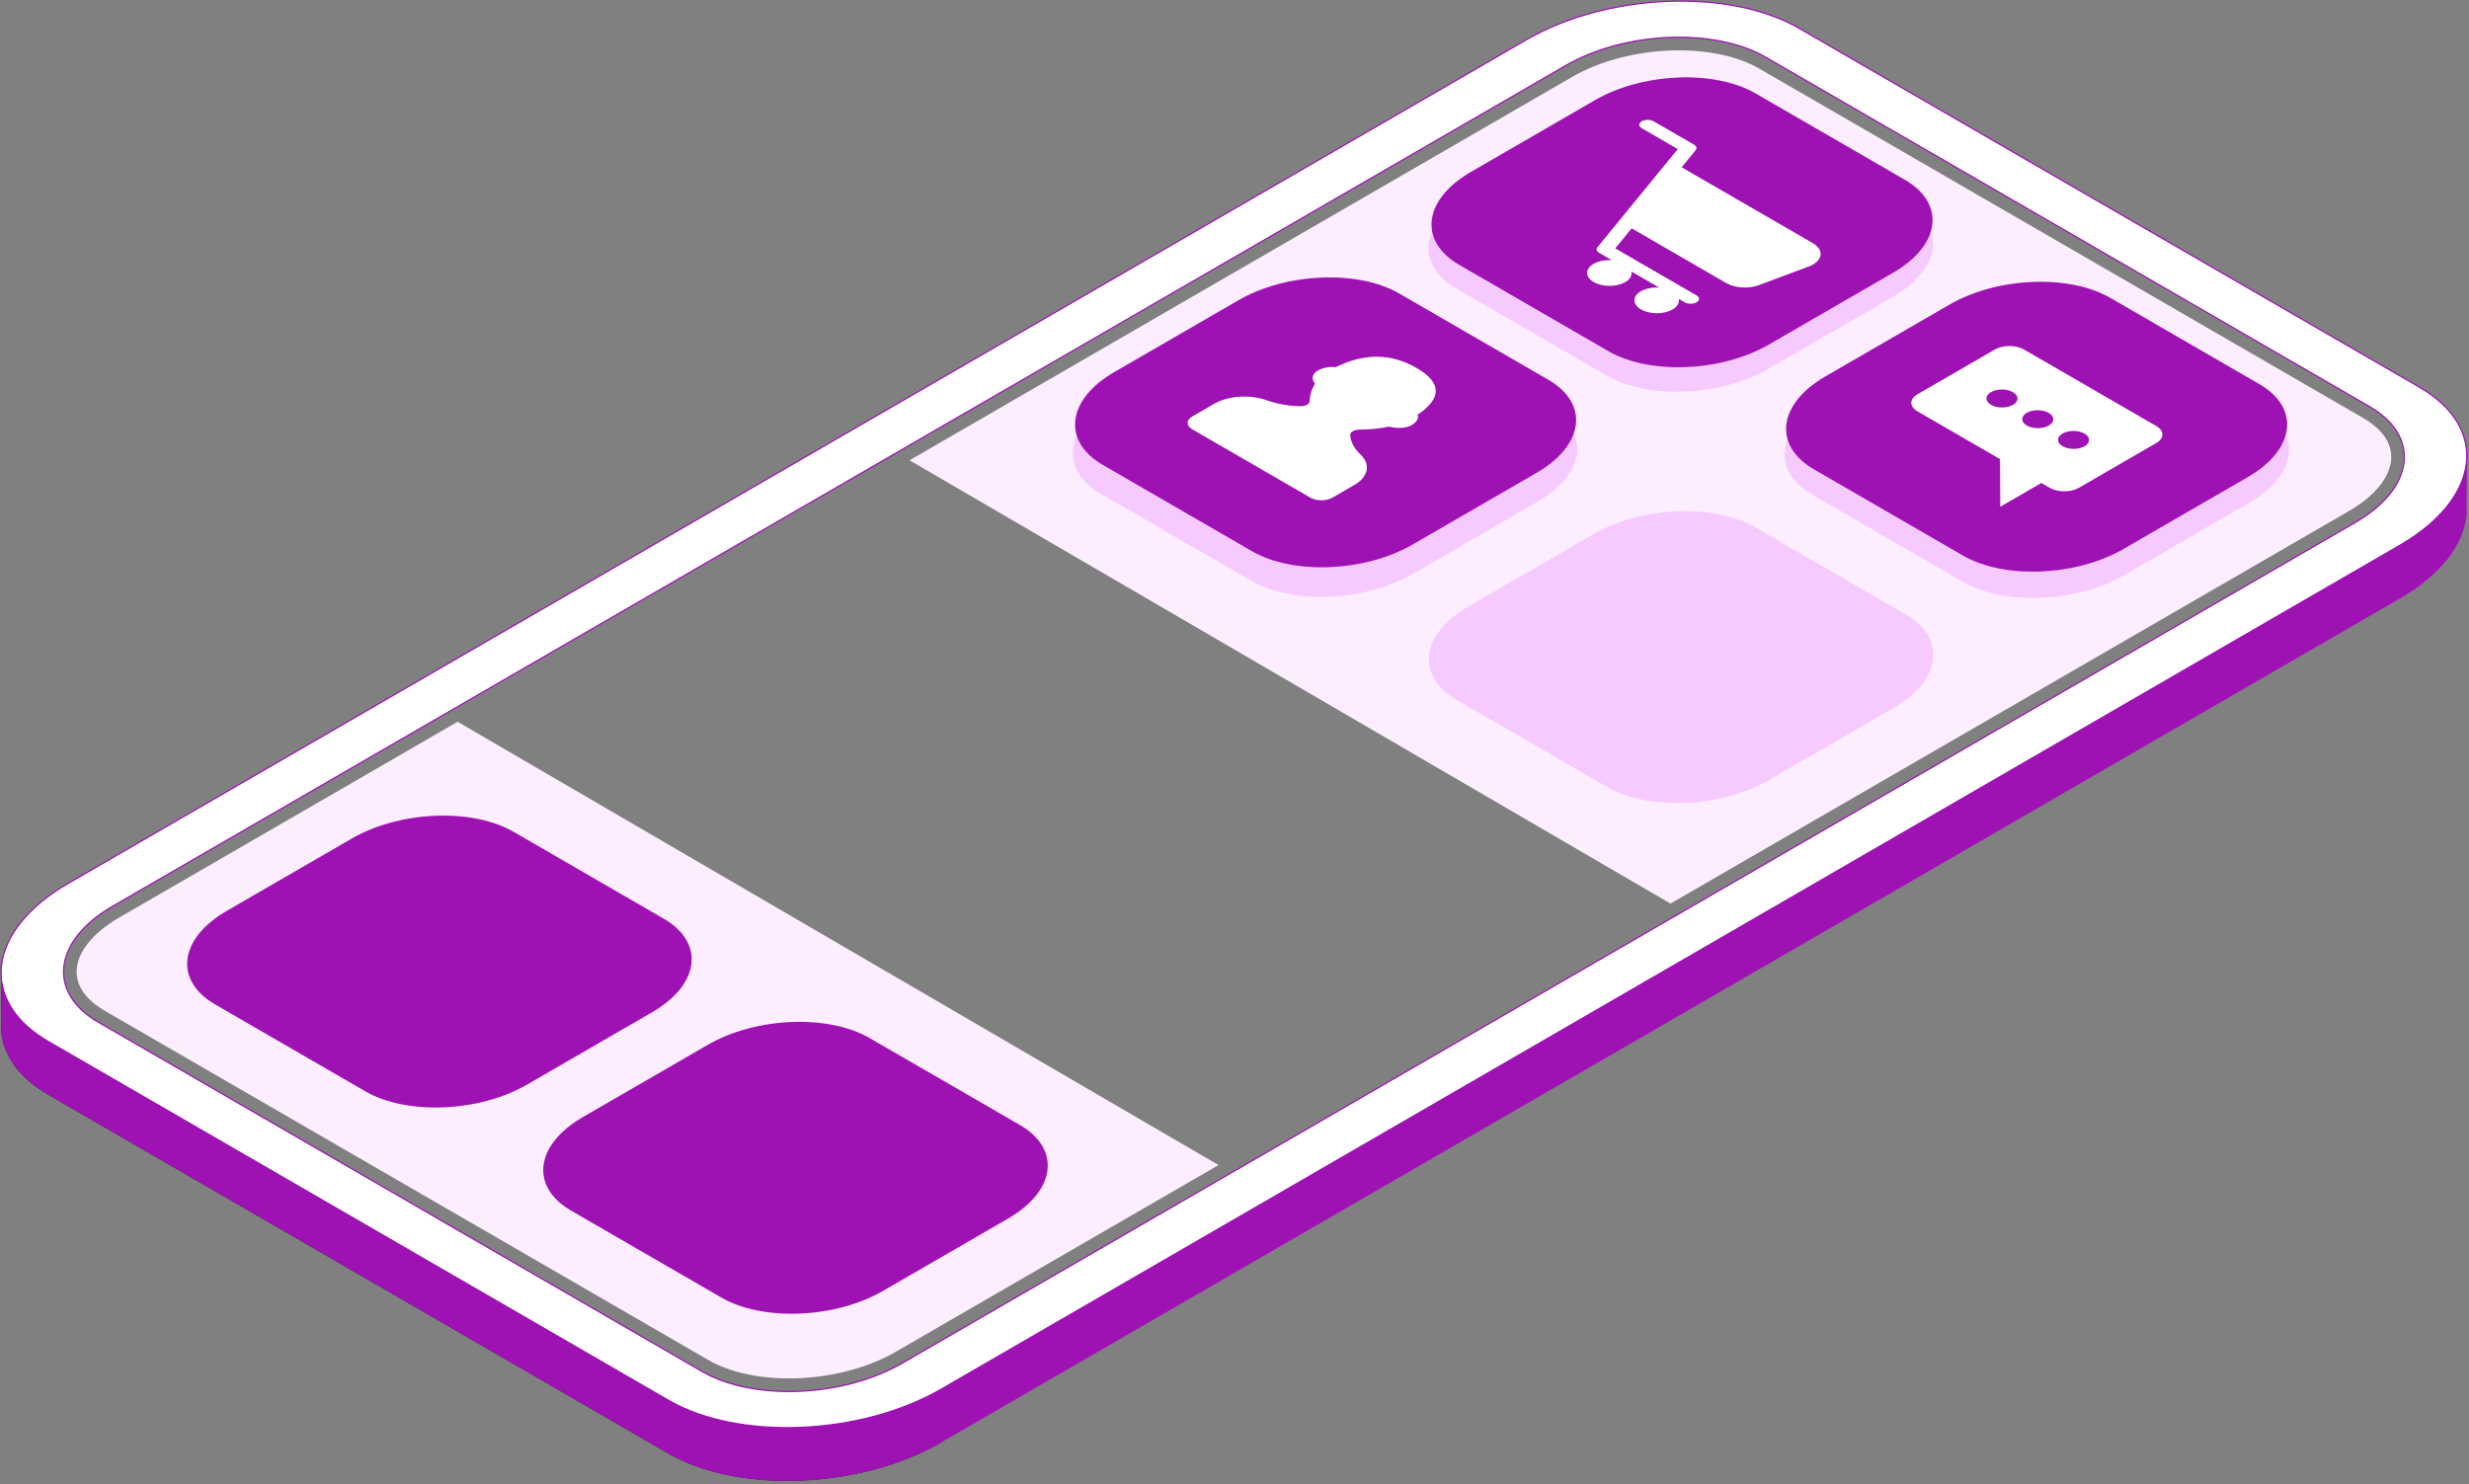 <?xml version="1.0" encoding="UTF-8"?>
<svg width="499px" height="300px" viewBox="0 0 499 300" version="1.1" xmlns="http://www.w3.org/2000/svg" xmlns:xlink="http://www.w3.org/1999/xlink">
    <rect x="0" y="0" width="499" height="300" fill="#808080" stroke="none"/>
    <title>mobileapps_icon</title>
    <g id="Page-1" stroke="none" stroke-width="1" fill="none" fill-rule="evenodd">
        <g id="mobileapps_icon">
            <path d="M190.286,280.794 C173.959,290.242 149.26,291.269 135.121,283.087 L135.121,293.851 C149.26,302.036 173.959,301.009 190.286,291.561 L190.286,280.794 Z" id="Fill-1" fill="#021D2B"></path>
            <path d="M135.12,283.086 L9.766,210.544 C3.666,207.013 0.544,202.344 0.257,197.419 C0.227,199.522 0.215,207.259 0.222,207.659 C0.307,212.777 3.448,217.653 9.766,221.309 L135.12,293.853 L135.12,283.086 Z" id="Fill-3" fill="#010E16"></path>
            <path d="M476.015,105.627 L182.362,275.565 C170.381,282.5 152.258,283.254 141.883,277.247 L19.853,206.629 C9.48,200.625 10.781,190.136 22.762,183.202 L316.413,13.264 C328.392,6.331 346.515,5.579 356.892,11.583 L478.92,82.203 C489.297,88.206 487.996,98.694 476.015,105.627 M489.01,78.287 L363.656,5.743 C349.515,-2.438 324.816,-1.413 308.489,8.037 L13.726,178.617 C-2.601,188.066 -4.374,202.36 9.767,210.544 L135.121,283.086 C149.26,291.269 173.959,290.244 190.288,280.794 L485.049,110.214 C501.376,100.764 503.149,86.471 489.01,78.287" id="Fill-5" fill="#FFFFFF"></path>
            <path d="M476.015,105.627 L182.362,275.565 C170.381,282.5 152.258,283.254 141.883,277.247 L19.853,206.629 C9.48,200.625 10.781,190.136 22.762,183.202 L316.413,13.264 C328.392,6.331 346.515,5.579 356.892,11.583 L478.92,82.203 C489.297,88.206 487.996,98.694 476.015,105.627 Z M489.01,78.287 L363.656,5.743 C349.515,-2.438 324.816,-1.413 308.489,8.037 L13.726,178.617 C-2.601,188.066 -4.374,202.36 9.767,210.544 L135.121,283.086 C149.26,291.269 173.959,290.244 190.288,280.794 L485.049,110.214 C501.376,100.764 503.149,86.471 489.01,78.287 Z" id="Stroke-7" stroke="#9E12B4" stroke-width="0.25"></path>
            <path d="M498.556,91.392 C498.539,90.665 498.458,90.19 498.323,89.867 C499.587,96.786 495.073,104.412 485.048,110.214 L190.287,280.794 C173.958,290.244 149.261,291.269 135.12,283.086 L9.766,210.545 C3.666,207.013 0.545,202.344 0.258,197.42 C0.228,199.526 0.215,207.259 0.22,207.659 C0.309,212.777 3.449,217.653 9.766,221.309 L135.12,293.853 C149.261,302.036 173.958,301.009 190.287,291.56 L485.048,120.979 C493.453,116.117 498.001,109.97 498.508,104.036 C498.546,103.586 498.562,91.836 498.556,91.392" id="Fill-9" fill="#9E12B4"></path>
            <path d="M24.082,185.495 C18.621,188.656 15.491,192.649 15.491,196.454 C15.491,200.25 18.582,202.835 21.174,204.337 L143.204,274.955 C147.325,277.341 153.1,278.654 159.464,278.654 C167.269,278.654 175.133,276.693 181.042,273.273 L246.274,235.524 L92.486,145.909 L24.082,185.495 Z M477.6,84.494 L355.572,13.876 C351.45,11.49 345.676,10.177 339.31,10.177 C331.507,10.177 323.642,12.137 317.732,15.557 L183.827,93.049 L337.616,182.664 L474.693,103.336 C480.153,100.177 483.285,96.181 483.285,92.377 C483.285,88.581 480.193,85.996 477.6,84.494 L477.6,84.494 Z" id="Fill-11" fill="#FCEEFF"></path>
            <path d="M294.366,58.352 L324.706,75.91 C333.088,80.76 347.727,80.153 357.405,74.552 L382.669,59.929 C392.346,54.33 393.398,45.857 385.017,41.006 L354.677,23.449 C346.295,18.6 331.658,19.207 321.98,24.808 L296.714,39.43 C287.037,45.03 285.986,53.5 294.366,58.352" id="Fill-13" fill="#F6CAFF"></path>
            <path d="M456.979,82.701 L426.641,65.142 C418.259,60.293 403.62,60.9 393.942,66.501 L368.676,81.123 C359,86.723 357.947,95.195 366.329,100.044 L396.669,117.603 C405.049,122.453 419.689,121.846 429.365,116.244 L454.632,101.624 C464.31,96.023 465.361,87.552 456.979,82.701" id="Fill-15" fill="#F6CAFF"></path>
            <path d="M222.477,99.822 L252.817,117.381 C261.197,122.23 275.838,121.623 285.514,116.022 L310.78,101.4 C320.457,95.8 321.508,87.328 313.126,82.477 L282.788,64.92 C274.406,60.07 259.769,60.677 250.091,66.279 L224.824,80.901 C215.148,86.5 214.096,94.971 222.477,99.822" id="Fill-17" fill="#F6CAFF"></path>
            <path d="M385.09,124.171 L354.75,106.613 C346.37,101.763 331.729,102.37 322.053,107.971 L296.787,122.594 C287.109,128.193 286.058,136.666 294.44,141.515 L324.778,159.074 C333.16,163.923 347.798,163.316 357.476,157.715 L382.743,143.094 C392.419,137.493 393.472,129.023 385.09,124.171" id="Fill-19" fill="#F6CAFF"></path>
            <path d="M134.137,185.714 L103.797,168.155 C95.417,163.306 80.777,163.913 71.1,169.514 L45.834,184.134 C36.156,189.736 35.105,198.208 43.487,203.057 L73.827,220.614 C82.207,225.466 96.846,224.858 106.524,219.257 L131.79,204.637 C141.468,199.036 142.519,190.563 134.137,185.714" id="Fill-21" fill="#9E12B4"></path>
            <path d="M206.1,227.407 L175.76,209.85 C167.378,204.998 152.739,205.606 143.063,211.207 L117.797,225.827 C108.119,231.428 107.068,239.901 115.448,244.75 L145.79,262.309 C154.17,267.158 168.809,266.551 178.485,260.95 L203.753,246.33 C213.429,240.728 214.48,232.256 206.1,227.407" id="Fill-23" fill="#9E12B4"></path>
            <path d="M325.066,70.99 L294.935,53.553 C286.611,48.737 287.655,40.323 297.266,34.762 L322.358,20.24 C331.969,14.678 346.508,14.074 354.83,18.892 L384.962,36.327 C393.284,41.145 392.24,49.557 382.629,55.12 L357.536,69.641 C347.927,75.202 333.39,75.806 325.066,70.99" id="Fill-25" fill="#9E12B4"></path>
            <path d="M396.735,112.314 L366.604,94.877 C358.28,90.059 359.324,81.647 368.935,76.084 L394.027,61.564 C403.638,56.002 418.177,55.399 426.499,60.214 L456.631,77.651 C464.953,82.467 463.909,90.881 454.298,96.444 L429.207,110.964 C419.596,116.526 405.059,117.13 396.735,112.314" id="Fill-27" fill="#9E12B4"></path>
            <path d="M253.029,111.431 L222.898,93.994 C214.574,89.177 215.618,80.764 225.229,75.202 L250.321,60.682 C259.932,55.12 274.471,54.516 282.793,59.332 L312.925,76.769 C321.247,81.585 320.203,89.999 310.592,95.561 L285.501,110.081 C275.89,115.644 261.353,116.247 253.029,111.431" id="Fill-29" fill="#9E12B4"></path>
            <path d="M264.842,100.605 L240.944,86.775 C239.721,86.068 239.715,84.917 240.932,84.213 L245.393,81.633 C248.224,79.994 252.596,79.701 256.022,80.92 C258.127,81.67 260.497,82.083 262.884,82.118 C263.353,82.125 263.8,82.023 264.143,81.831 C264.509,81.624 264.719,81.335 264.721,81.033 C264.724,79.838 265.085,78.656 265.766,77.597 C265.113,76.773 265.06,75.644 266.24,74.961 C267.317,74.336 268.763,74.066 269.953,74.234 C275.67,71.366 281.159,71.412 286.275,74.373 C291.391,77.332 291.469,80.509 286.513,83.818 C286.803,84.508 286.339,85.342 285.258,85.967 C284.076,86.65 282.126,86.618 280.703,86.241 C278.87,86.636 276.828,86.844 274.766,86.846 C274.249,86.848 273.745,86.969 273.388,87.181 C273.055,87.379 272.877,87.638 272.89,87.908 C272.949,89.288 273.666,90.663 274.96,91.879 C277.067,93.864 276.562,96.393 273.731,98.032 L269.272,100.612 C268.052,101.318 266.067,101.315 264.842,100.605" id="Fill-31" fill="#FFFFFF"></path>
            <path d="M366.406,49.171 L339.875,33.817 L342.7,30.365 C343.008,29.987 342.873,29.536 342.361,29.239 L334.218,24.527 C333.547,24.139 332.466,24.137 331.801,24.524 C331.135,24.908 331.139,25.533 331.808,25.921 L339.093,30.139 L322.85,49.985 C322.54,50.363 322.677,50.814 323.19,51.111 L325.788,52.614 C325.611,52.6 325.436,52.583 325.255,52.583 C322.769,52.577 320.76,53.738 320.767,55.178 C320.776,56.617 322.795,57.787 325.283,57.79 C327.769,57.796 329.776,56.633 329.767,55.194 C329.767,55.088 329.736,54.988 329.713,54.886 L335.348,58.147 C335.172,58.134 334.998,58.115 334.815,58.113 C332.331,58.11 330.32,59.273 330.329,60.711 C330.336,62.149 332.357,63.319 334.843,63.324 C337.327,63.328 339.336,62.165 339.329,60.727 C339.329,60.621 339.295,60.52 339.274,60.418 L340.475,61.113 C341.144,61.501 342.227,61.503 342.892,61.118 C343.558,60.732 343.556,60.106 342.885,59.719 L326.457,50.211 L329.771,46.161 L348.898,57.229 C350.653,58.246 353.39,58.418 355.466,57.644 L365.57,53.871 C368.371,52.824 368.778,50.544 366.406,49.171" id="Fill-33" fill="#FFFFFF"></path>
            <path d="M419.087,90.747 C417.355,90.743 415.945,89.928 415.939,88.926 C415.934,87.922 417.336,87.112 419.066,87.115 C420.8,87.119 422.209,87.934 422.214,88.936 C422.219,89.939 420.82,90.749 419.087,90.747 M411.855,86.559 C410.121,86.558 408.711,85.742 408.707,84.74 C408.702,83.736 410.101,82.926 411.834,82.929 C413.566,82.933 414.976,83.748 414.982,84.751 C414.987,85.753 413.587,86.563 411.855,86.559 M404.621,82.373 C402.888,82.372 401.478,81.556 401.473,80.552 C401.468,79.55 402.867,78.74 404.6,78.743 C406.334,78.747 407.744,79.562 407.749,80.565 C407.755,81.567 406.353,82.377 404.621,82.373 M435.795,86.125 L409.086,70.67 C407.448,69.721 404.799,69.717 403.17,70.659 L387.505,79.725 C385.874,80.669 385.883,82.201 387.52,83.148 L404.216,92.808 L404.267,102.44 L412.561,97.64 L414.23,98.605 C415.869,99.555 418.519,99.558 420.147,98.616 L435.813,89.549 C437.443,88.608 437.434,87.073 435.795,86.125" id="Fill-35" fill="#FFFFFF"></path>
        </g>
    </g>
</svg>